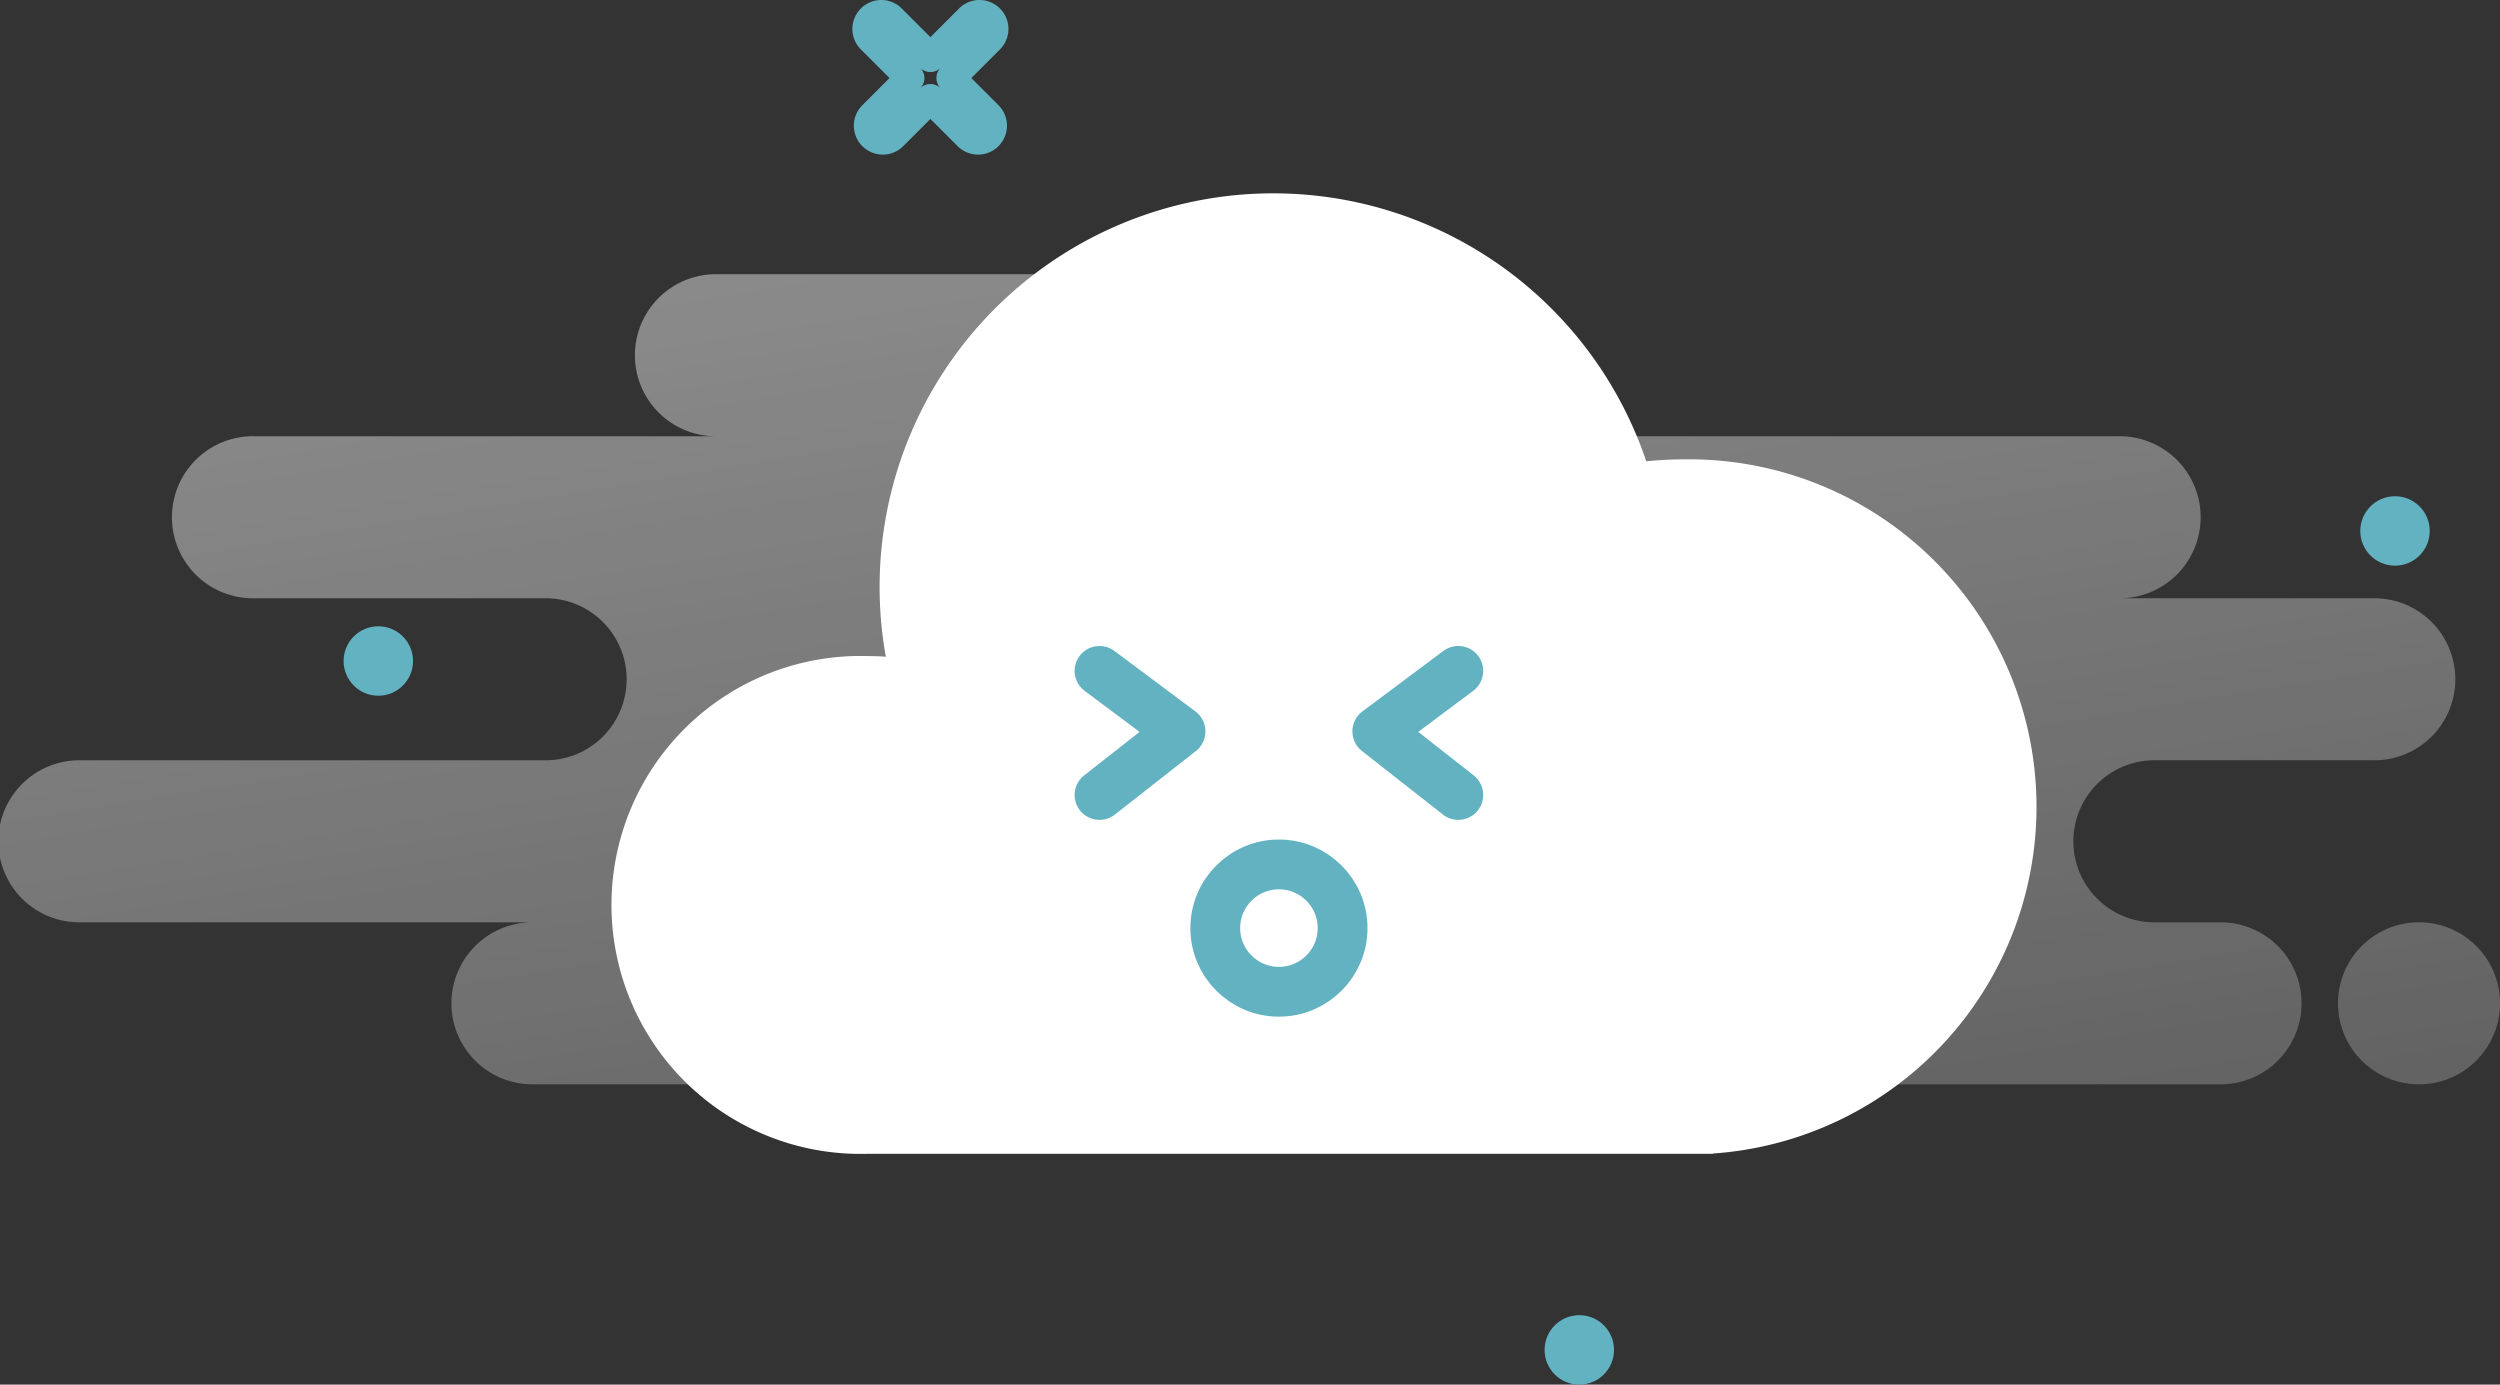 <svg xmlns="http://www.w3.org/2000/svg" xmlns:xlink="http://www.w3.org/1999/xlink" width="75.313" height="41.711" viewBox="0 0 75.313 41.711">
  <rect x="0" y="0" width="75.313" height="41.711" fill="#333333" stroke="none"/>
  <defs>
    <linearGradient id="linear-gradient" x1="0.24" y1="-0.317" x2="0.912" y2="1" gradientUnits="objectBoundingBox">
      <stop offset="0" stop-color="#fff"/>
      <stop offset="1" stop-color="#fff" stop-opacity="0.49"/>
    </linearGradient>
  </defs>
  <g id="Group_9464" data-name="Group 9464" transform="translate(-13218.905 -5439.189)">
    <path id="Path_22541" data-name="Path 22541" d="M30.6,85.966a2.441,2.441,0,0,0,2.441,2.441H83.945a2.441,2.441,0,0,0,0-4.881H81.853a2.441,2.441,0,0,1,0-4.881h6.625a2.441,2.441,0,1,0,0-4.881H80.806a2.441,2.441,0,1,0,0-4.881H58.492a2.441,2.441,0,1,0,0-4.881H38.618a2.441,2.441,0,1,0,0,4.881H24.671a2.441,2.441,0,1,0,0,4.881h8.717a2.441,2.441,0,1,1,0,4.881H19.441a2.441,2.441,0,1,0,0,4.881h13.6A2.441,2.441,0,0,0,30.6,85.966Zm59.274,2.441a2.441,2.441,0,1,0-2.441-2.441A2.441,2.441,0,0,0,89.872,88.407Z" transform="translate(13201.904 5383.448)" fill-rule="evenodd" opacity="0.48" fill="url(#linear-gradient)"/>
    <g id="Group_9463" data-name="Group 9463" transform="translate(13237.384 5445.007)">
      <path id="Path_22542" data-name="Path 22542" d="M77.671,85.94a7.5,7.5,0,1,1,0-14.993q.27,0,.536.018a11.858,11.858,0,0,1,22.908-5.886,10.929,10.929,0,0,1,1.137-.059,10.469,10.469,0,0,1,.872,20.912v.008h-19.7m-1.573,0h0Z" transform="translate(-70 -57)" fill="#fff" fill-rule="evenodd"/>
      <circle id="Ellipse_101" data-name="Ellipse 101" cx="1.918" cy="1.918" r="1.918" transform="translate(18.131 20.223)" fill="none" stroke="#62b2c2" stroke-width="1.5"/>
      <path id="Path_22544" data-name="Path 22544" d="M112,102.016l2.441-1.915L112,98.278" transform="translate(-97.356 -83.885)" fill="none" stroke="#62b2c2" stroke-linecap="round" stroke-linejoin="round" stroke-width="1.5"/>
      <path id="Path_22545" data-name="Path 22545" d="M138.441,102.016,136,100.1l2.441-1.823" transform="translate(-112.988 -83.885)" fill="none" stroke="#62b2c2" stroke-linecap="round" stroke-linejoin="round" stroke-width="1.5"/>
    </g>
    <circle id="Ellipse_103" data-name="Ellipse 103" cx="1.046" cy="1.046" r="1.046" transform="translate(13290.009 5454.138)" fill="#62b2c2"/>
    <circle id="Ellipse_104" data-name="Ellipse 104" cx="1.046" cy="1.046" r="1.046" transform="translate(13265.436 5478.809)" fill="#62b2c2"/>
    <path id="Path_22547" data-name="Path 22547" d="M163.821,55.821l.308.308h0Zm.616,0,.308-.308h0Zm-.616.616-.308.308h0Zm1.171,1.171.308.308a.436.436,0,0,0,0-.616Zm-1.127,1.127-.308-.308h0Zm0,.616.308-.308h0Zm.616,0,.308.308h0Zm1.127-1.127.308-.308a.436.436,0,0,0-.616,0Zm1.127,1.127-.308.308h0Zm.616-.616.308-.308h0Zm-1.127-1.127-.308-.308a.436.436,0,0,0,0,.616Zm1.171-1.171.308.308h0Zm0-.616-.308.308h0Zm-.616,0-.308-.308h0Zm-1.171,1.171-.308.308a.436.436,0,0,0,.616,0Zm-1.479-.863h0l.616-.616a.871.871,0,0,0-1.233,0Zm0,0h0l-.616-.616a.871.871,0,0,0,0,1.233ZM165.3,57.3l-1.171-1.171-.616.616,1.171,1.171Zm-1.127,1.743,1.127-1.127-.616-.616-1.127,1.127Zm0,0h0l-.616-.616a.871.871,0,0,0,0,1.233Zm0,0h0l-.616.616a.871.871,0,0,0,1.233,0Zm1.127-1.127-1.127,1.127.616.616,1.127-1.127Zm1.743,1.127-1.127-1.127-.616.616,1.127,1.127Zm0,0h0l-.616.616a.871.871,0,0,0,1.233,0Zm0,0h0l.616.616a.871.871,0,0,0,0-1.233Zm-1.127-1.127,1.127,1.127.616-.616L166.533,57.3Zm1.171-1.787L165.916,57.3l.616.616,1.171-1.171Zm0,0h0l.616.616a.871.871,0,0,0,0-1.233Zm0,0h0l.616-.616a.871.871,0,0,0-1.233,0ZM165.916,57.3l1.171-1.171-.616-.616L165.3,56.684Zm-1.788-1.171L165.3,57.3l.616-.616-1.171-1.171Z" transform="translate(13081.326 5383.932)" fill="#62b2c2"/>
    <circle id="Ellipse_105" data-name="Ellipse 105" cx="1.046" cy="1.046" r="1.046" transform="translate(13229.256 5458.056)" fill="#62b2c2"/>
  </g>
</svg>
